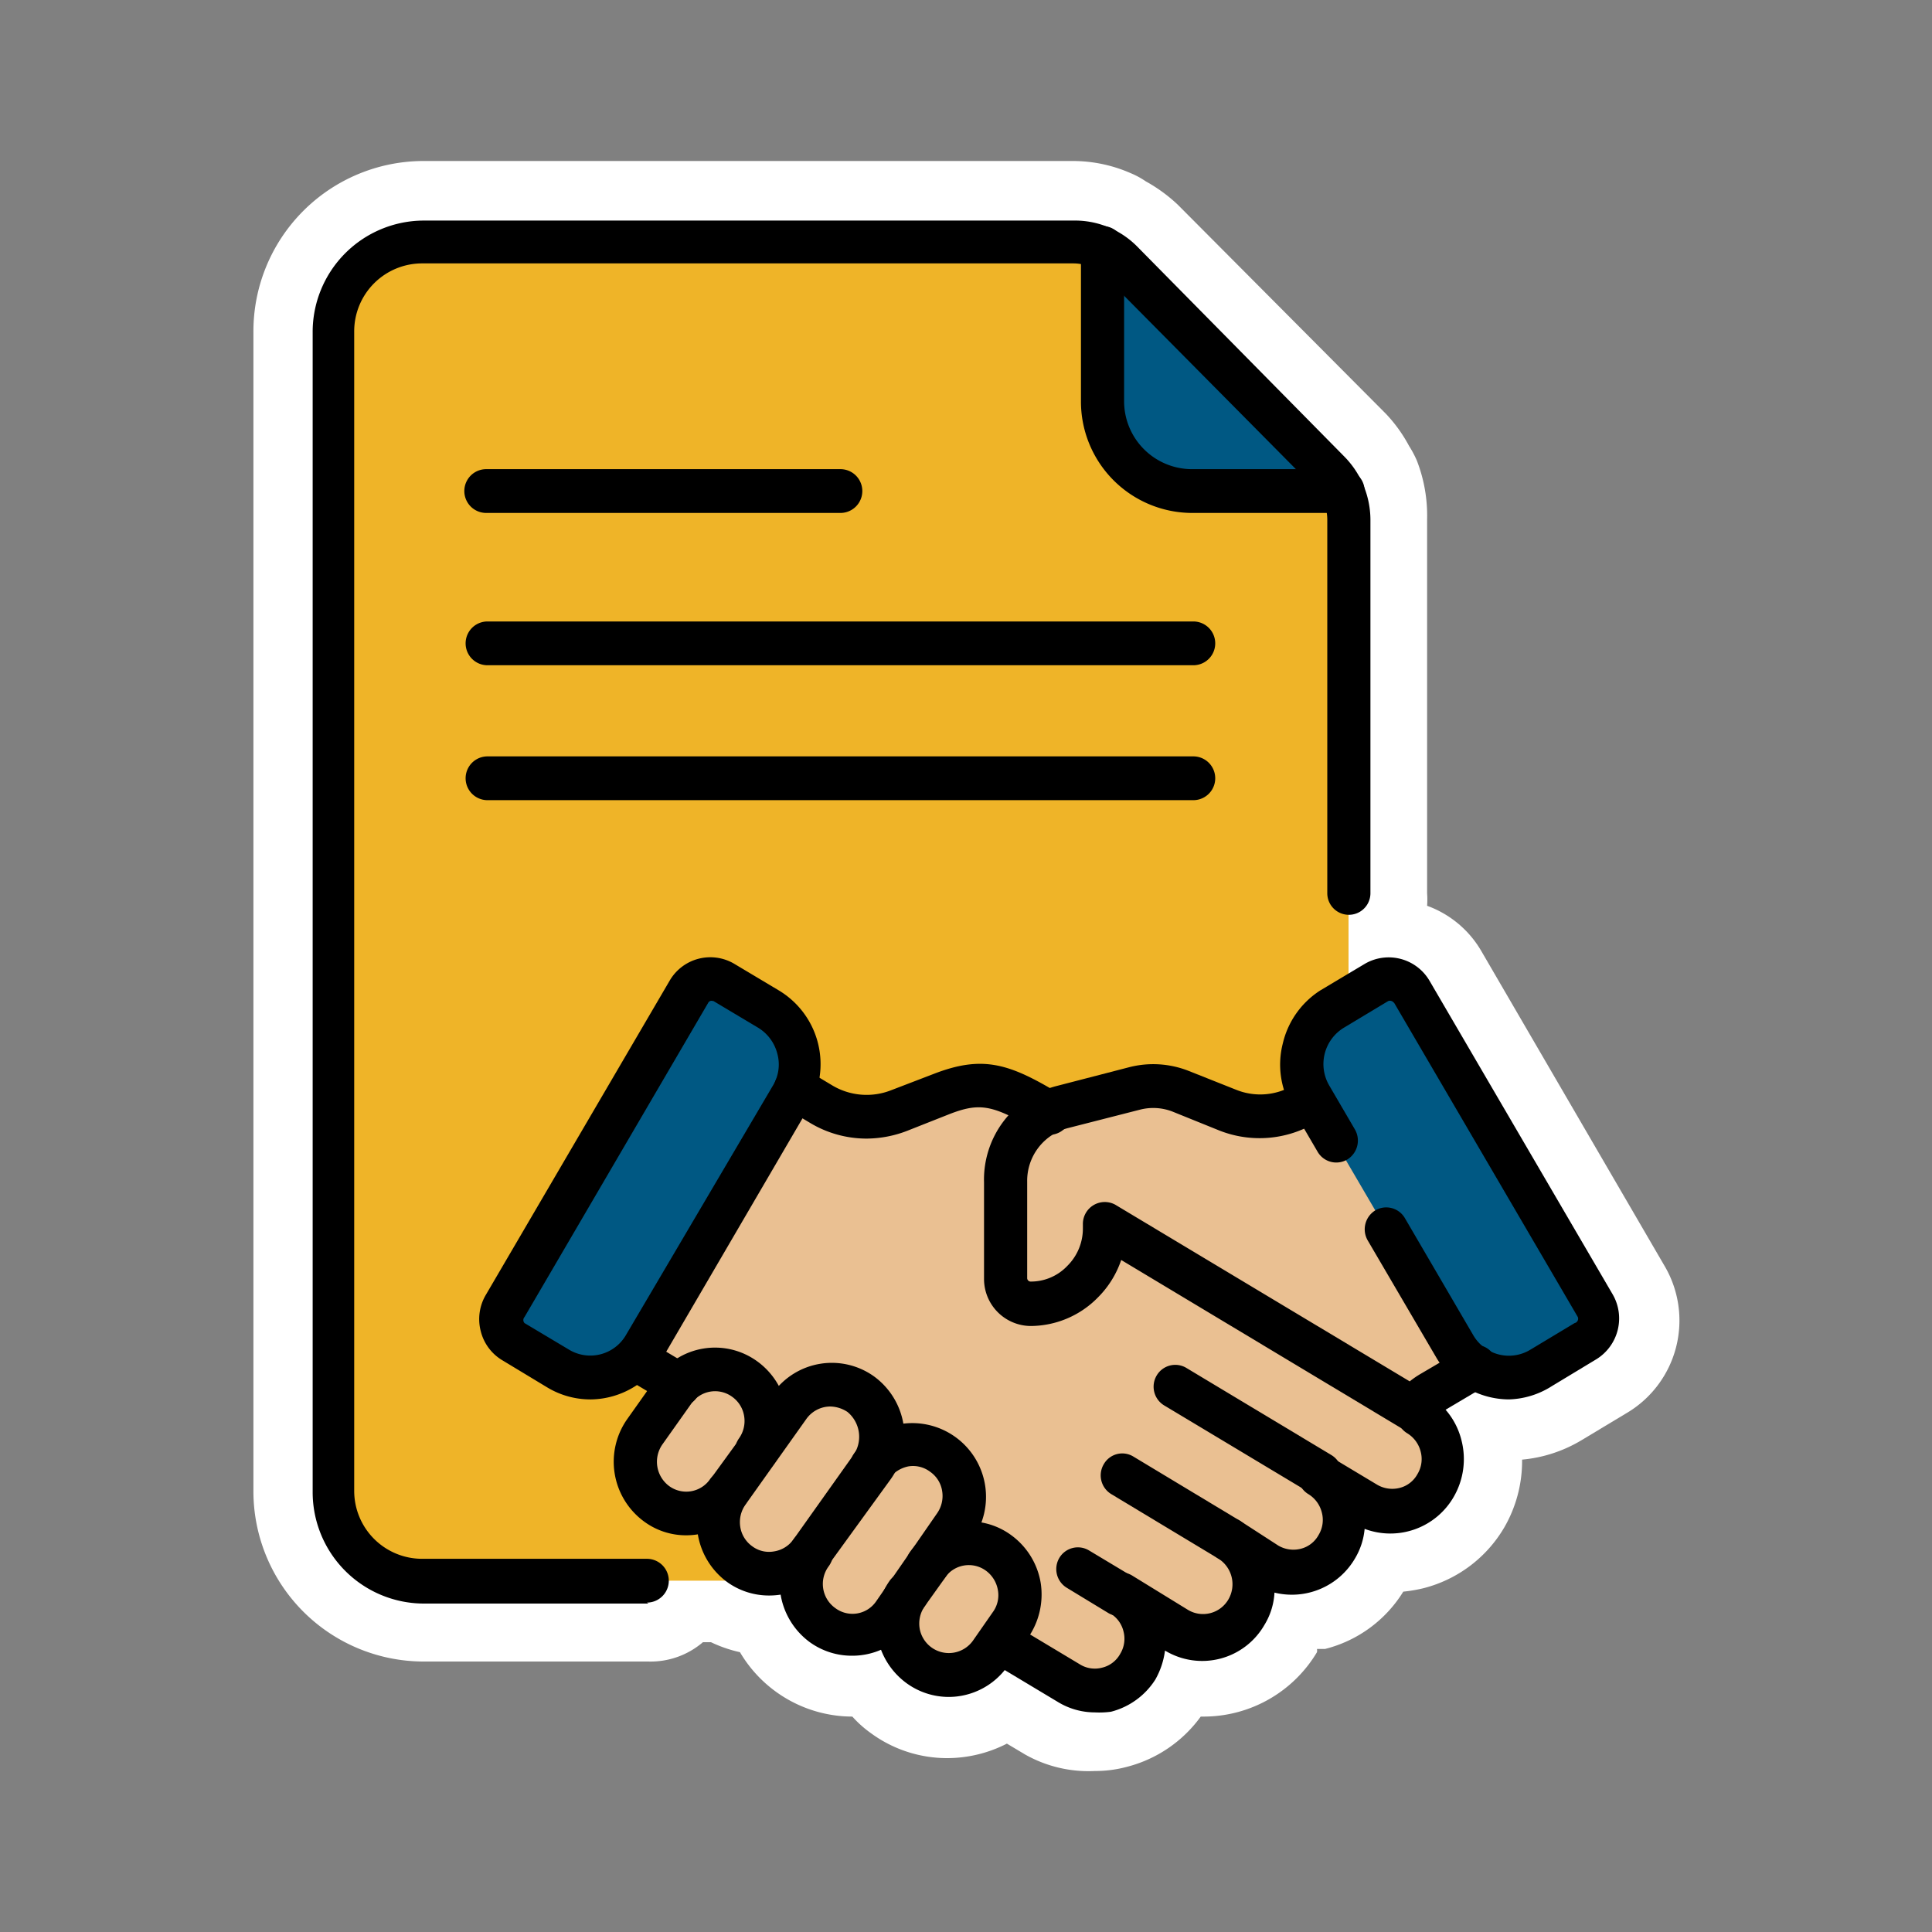 <svg id="Capa_1" data-name="Capa 1" xmlns="http://www.w3.org/2000/svg" viewBox="0 0 60 60"><rect x="0" y="0" width="60" height="60" fill="#808080" stroke="none"/><defs><style>.cls-1{fill:#fff;}.cls-2{fill:#efb428;}.cls-3{fill:#005883;}.cls-4{fill:#eac092;}</style></defs><path class="cls-1" d="M51.68,39.29,46,29.53a3.21,3.21,0,0,0-1.68-1.4,2.58,2.58,0,0,0,0-.39V16.13A4.71,4.71,0,0,0,44,14.3a3.21,3.21,0,0,0-.24-.45,4.58,4.58,0,0,0-.72-1L36.58,6.36a4.9,4.9,0,0,0-1-.73,2.55,2.55,0,0,0-.46-.25A4.48,4.48,0,0,0,33.33,5H13.12a5.29,5.29,0,0,0-5.25,5.3v36a5.29,5.29,0,0,0,5.25,5.3h7A2.5,2.5,0,0,0,21.83,51h.25a4.17,4.17,0,0,0,.9.31,4.06,4.06,0,0,0,3.49,2h0a3.46,3.46,0,0,0,.57.51,4,4,0,0,0,2.38.78,4.07,4.07,0,0,0,1.85-.45l.57.34A4,4,0,0,0,34,55a3.8,3.8,0,0,0,1-.13,4.08,4.08,0,0,0,2.29-1.56h.09a4.1,4.1,0,0,0,3.52-2,.31.31,0,0,0,0-.1l.25,0a4,4,0,0,0,2.43-1.78,4.5,4.5,0,0,0,.64-.11,4.07,4.07,0,0,0,2.5-1.89,4.12,4.12,0,0,0,.55-2.1,4.34,4.34,0,0,0,1.84-.6l1.38-.83A3.34,3.34,0,0,0,51.68,39.29Z"/><path class="cls-2" d="M13.12,7.5a2.78,2.78,0,0,0-2.76,2.8v36a2.78,2.78,0,0,0,2.76,2.79h26a2.78,2.78,0,0,0,2.76-2.79V16.13a2.13,2.13,0,0,0-.61-1.5L34.81,8.12a2.13,2.13,0,0,0-1.48-.62Z"/><path class="cls-3" d="M41.23,14.63,34.81,8.12a2.22,2.22,0,0,0-.62-.43v4.76A2.78,2.78,0,0,0,37,15.25h4.7a2.19,2.19,0,0,0-.42-.62"/><path class="cls-4" d="M44,43.88,34.18,38a1.08,1.08,0,0,1-.37-1.47l.5-.87-2-1.19c-1.32-.77-1.93-.91-3.12-.44l-1.29.5a2.71,2.71,0,0,1-2.4-.2l-3.46-2.07-4.92,8.41,4.43,2.66a2.71,2.71,0,0,1,.78.69l1.49,2a17.27,17.27,0,0,0,3.63,2.9l5.7,3.42a1.57,1.57,0,0,0,2.17-.56,1.61,1.61,0,0,0-.56-2.2l1.79,1.07A1.58,1.58,0,0,0,38.73,50a1.63,1.63,0,0,0-.56-2.2l1.19.71A1.58,1.58,0,0,0,41.53,48a1.61,1.61,0,0,0-.56-2.2l1.46.87a1.58,1.58,0,0,0,2.17-.56,1.61,1.61,0,0,0-.56-2.2"/><path class="cls-4" d="M44,43.88l-3.39-2A1.86,1.86,0,0,1,37.87,43l-1-.58a.09.09,0,0,0-.11,0,.09.09,0,0,0,0,.11,1.87,1.87,0,0,1,.08,2,1.82,1.82,0,0,1-2.52.65l-.76-.45a.07.07,0,0,0-.1,0,.06.06,0,0,0,0,.08,1.9,1.9,0,0,1,.1,2.12,1.87,1.87,0,0,1-2.55.6l-.62-.38a.36.36,0,0,0-.4,0,.36.36,0,0,0-.15.37,1.87,1.87,0,0,1-.22,1.33,1.81,1.81,0,0,1-.86.76l4.33,2.6a1.6,1.6,0,1,0,1.65-2.74l1.75,1.05a1.6,1.6,0,1,0,1.65-2.74l1.15.69A1.6,1.6,0,1,0,41,45.77l1.42.85A1.6,1.6,0,1,0,44,43.88"/><path d="M41,46.45a.63.63,0,0,1-.34-.1l-4.5-2.7a.68.68,0,0,1-.24-.93.67.67,0,0,1,.92-.24l4.51,2.71a.68.68,0,0,1,.23.93A.67.67,0,0,1,41,46.45Z"/><path d="M38.17,48.5a.63.63,0,0,1-.34-.1l-3.32-2a.68.68,0,0,1-.23-.93.66.66,0,0,1,.91-.24l3.32,2a.69.69,0,0,1,.24.93A.67.67,0,0,1,38.17,48.5Z"/><path d="M34.77,50.19a.72.72,0,0,1-.34-.09l-1.3-.79a.68.68,0,0,1-.23-.93.67.67,0,0,1,.92-.23l1.3.78a.69.69,0,0,1,.23.93A.67.67,0,0,1,34.77,50.19Z"/><path class="cls-4" d="M43.19,32.73l-2.66,1.56a2.71,2.71,0,0,1-2.4.2l-1.46-.58a2.33,2.33,0,0,0-1.43-.09L33,34.39a2.38,2.38,0,0,0-1.77,2.31v3a.78.78,0,0,0,.77.78,2.32,2.32,0,0,0,2.3-2.34V38l9.57,5.74a2.63,2.63,0,0,1,.61-.49l3.63-2.15Z"/><path class="cls-4" d="M23.51,45.07l-.9,1.26a1.57,1.57,0,0,1-2.21.37A1.61,1.61,0,0,1,20,44.46l.89-1.26a1.57,1.57,0,0,1,2.21-.37h0a1.62,1.62,0,0,1,.37,2.24"/><path class="cls-4" d="M27.07,45.54l-1.89,2.67a1.57,1.57,0,0,1-2.21.36,1.62,1.62,0,0,1-.36-2.24l1.89-2.66a1.58,1.58,0,0,1,2.21-.37,1.62,1.62,0,0,1,.36,2.24"/><path class="cls-4" d="M29.64,47.41l-1.88,2.67a1.58,1.58,0,0,1-2.21.37,1.61,1.61,0,0,1-.37-2.24l1.89-2.67a1.58,1.58,0,0,1,2.21-.37,1.62,1.62,0,0,1,.36,2.24"/><path class="cls-4" d="M31.38,50.47l-.63.89a1.57,1.57,0,0,1-2.21.36,1.62,1.62,0,0,1-.36-2.24l.62-.88A1.57,1.57,0,0,1,31,48.23a1.61,1.61,0,0,1,.37,2.24"/><path class="cls-3" d="M23.9,31.35l-1.39-.83a.79.79,0,0,0-1.1.28l-5.7,9.75A.82.82,0,0,0,16,41.67l1.39.83a1.94,1.94,0,0,0,2.68-.69l4.53-7.74a2,2,0,0,0-.69-2.72"/><path class="cls-3" d="M42.72,30.52l-1.38.83a2,2,0,0,0-.69,2.72l4.53,7.74a1.94,1.94,0,0,0,2.68.69l1.39-.83a.83.83,0,0,0,.28-1.12h0L43.82,30.8a.79.79,0,0,0-1.1-.28"/><path d="M37.06,20.66H15.14a.68.68,0,0,1,0-1.36H37.06a.68.68,0,0,1,0,1.36Z"/><path d="M26.1,15.93h-11a.68.68,0,0,1,0-1.36h11a.68.68,0,0,1,0,1.36Z"/><path d="M37.06,24.85H15.14a.68.68,0,0,1,0-1.36H37.06a.68.68,0,0,1,0,1.36Z"/><path d="M41.65,15.93H37a3.46,3.46,0,0,1-3.43-3.48V7.69a.67.67,0,1,1,1.34,0v4.76A2.11,2.11,0,0,0,37,14.57h4.7a.68.68,0,0,1,0,1.36Z"/><path d="M20.14,49.8h-7a3.46,3.46,0,0,1-3.43-3.47v-36a3.46,3.46,0,0,1,3.43-3.48H33.33a2.72,2.72,0,0,1,2,.82l6.42,6.51a2.81,2.81,0,0,1,.81,2V27.74a.67.67,0,1,1-1.34,0V16.13a1.43,1.43,0,0,0-.42-1L34.33,8.6a1.4,1.4,0,0,0-1-.42H13.12A2.11,2.11,0,0,0,11,10.3v36a2.11,2.11,0,0,0,2.09,2.11h7a.68.68,0,0,1,0,1.36Z"/><path d="M18.37,43.46A2.6,2.6,0,0,1,17,43.09l-1.39-.84a1.46,1.46,0,0,1-.68-.91,1.48,1.48,0,0,1,.16-1.13l5.71-9.76a1.46,1.46,0,0,1,2-.52l1.39.83a2.67,2.67,0,0,1,.92,3.65l-4.52,7.74A2.63,2.63,0,0,1,18.37,43.46ZM22.1,31.08a.12.12,0,0,0-.11.07l-5.7,9.75a.14.14,0,0,0,0,.19l1.39.83a1.28,1.28,0,0,0,1.76-.46L24,33.72a1.27,1.27,0,0,0,.14-1,1.33,1.33,0,0,0-.59-.8h0l-1.39-.83Z"/><path d="M46.86,43.46a2.63,2.63,0,0,1-2.26-1.31l-2.12-3.62a.69.69,0,0,1,.23-.94.67.67,0,0,1,.92.24l2.12,3.63a1.28,1.28,0,0,0,1.77.46l1.38-.83A.14.14,0,0,0,49,40.9l-5.7-9.75s-.06-.06-.08-.06a.14.14,0,0,0-.11,0l-1.38.83a1.32,1.32,0,0,0-.45,1.79l.8,1.37a.69.69,0,0,1-.24.93.67.67,0,0,1-.92-.24l-.8-1.37a2.64,2.64,0,0,1-.28-2A2.68,2.68,0,0,1,41,30.76l1.39-.83a1.47,1.47,0,0,1,2,.52l5.7,9.76a1.49,1.49,0,0,1-.51,2l-1.39.84A2.61,2.61,0,0,1,46.86,43.46Z"/><path d="M26.91,35.36a3.41,3.41,0,0,1-1.74-.48l-.8-.48a.68.68,0,0,1-.24-.93.67.67,0,0,1,.92-.24l.8.48a2.08,2.08,0,0,0,1.82.15L29,33.35c1.47-.57,2.29-.33,3.69.49l.24.14a.69.69,0,0,1,.24.93.67.67,0,0,1-.92.24L32,35c-1.2-.69-1.6-.76-2.54-.39l-1.29.51A3.54,3.54,0,0,1,26.91,35.36Z"/><path d="M21.09,43.69a.74.74,0,0,1-.34-.1l-1.34-.8a.68.68,0,0,1-.23-.93.66.66,0,0,1,.91-.24l1.34.8a.68.68,0,0,1,.24.93A.66.66,0,0,1,21.09,43.69Z"/><path d="M34,53.18a2.21,2.21,0,0,1-1.14-.32l-2.15-1.29a.68.68,0,0,1-.23-.93.66.66,0,0,1,.91-.24l2.15,1.29a.88.88,0,0,0,.69.1.87.87,0,0,0,.56-.43.9.9,0,0,0,.1-.7.89.89,0,0,0-.42-.56h0a.68.68,0,0,1-.23-.93.66.66,0,0,1,.92-.24h0L36.9,50a.91.91,0,0,0,1.25-.33.94.94,0,0,0-.32-1.27h0a.68.68,0,0,1-.23-.93.66.66,0,0,1,.91-.24L39.7,48a.93.93,0,0,0,.69.1.87.87,0,0,0,.56-.43.9.9,0,0,0,.1-.7.93.93,0,0,0-.42-.57h0a.68.68,0,0,1-.23-.93.66.66,0,0,1,.92-.23l1.45.87a.93.93,0,0,0,.69.1.87.87,0,0,0,.56-.43.9.9,0,0,0,.1-.7.93.93,0,0,0-.42-.57.68.68,0,0,1-.23-.93.66.66,0,0,1,.92-.23,2.27,2.27,0,0,1,1,1.39,2.34,2.34,0,0,1-.24,1.74,2.27,2.27,0,0,1-2.77,1,2.17,2.17,0,0,1-.3.92,2.27,2.27,0,0,1-2.5,1.06,2.13,2.13,0,0,1-.31,1,2.23,2.23,0,0,1-3.09.8h0a2.46,2.46,0,0,1-.3.9,2.31,2.31,0,0,1-1.38,1A2.78,2.78,0,0,1,34,53.18Z"/><path d="M43.87,44.46a.63.63,0,0,1-.34-.1l-8.71-5.23a3,3,0,0,1-.72,1.16,2.94,2.94,0,0,1-2.1.89h0a1.46,1.46,0,0,1-1.44-1.46v-3a3,3,0,0,1,2.28-3l2.24-.58a3,3,0,0,1,1.84.12l1.46.58a2,2,0,0,0,1.81-.15l.19-.12a.68.68,0,0,1,.92.25.7.7,0,0,1-.25.93l-.18.11a3.4,3.4,0,0,1-3,.25l-1.46-.59a1.65,1.65,0,0,0-1-.06l-2.23.57A1.69,1.69,0,0,0,31.9,36.7v3a.11.11,0,0,0,.1.1h0a1.56,1.56,0,0,0,1.15-.49,1.63,1.63,0,0,0,.48-1.17V38a.68.68,0,0,1,1-.59l9.15,5.49a2.71,2.71,0,0,1,.35-.24l1.36-.8a.66.66,0,0,1,.91.24.68.68,0,0,1-.24.93l-1.35.8a2.33,2.33,0,0,0-.46.37A.68.68,0,0,1,43.87,44.46Z"/><path d="M21.32,47.68A2.19,2.19,0,0,1,20,47.25a2.3,2.3,0,0,1-.52-3.18l.9-1.27a2.23,2.23,0,0,1,3.14-.52,2.29,2.29,0,0,1,.52,3.18.66.66,0,0,1-.94.16.69.69,0,0,1-.15-.95.93.93,0,0,0,.16-.69.91.91,0,0,0-.37-.6.9.9,0,0,0-1.27.21l-.9,1.27a.94.94,0,0,0,.21,1.29.9.9,0,0,0,1.27-.21.67.67,0,0,1,.94-.16.68.68,0,0,1,.15.95A2.24,2.24,0,0,1,21.32,47.68Z"/><path d="M23.89,49.55a2.22,2.22,0,0,1-1.31-.42,2.3,2.3,0,0,1-.91-1.49,2.28,2.28,0,0,1,.39-1.7L24,43.27a2.25,2.25,0,0,1,3.15-.52,2.3,2.3,0,0,1,.51,3.19h0L25.73,48.6a2.2,2.2,0,0,1-1.47.92A2.31,2.31,0,0,1,23.89,49.55Zm1.89-5.87a.92.92,0,0,0-.74.39l-1.89,2.66a.94.94,0,0,0-.16.69.91.91,0,0,0,.37.6.87.87,0,0,0,.68.16.91.91,0,0,0,.6-.37l1.89-2.66a1,1,0,0,0-.21-1.3A1,1,0,0,0,25.78,43.68Zm1.29,1.86Z"/><path d="M26.47,51.42A2.23,2.23,0,0,1,25.15,51a2.3,2.3,0,0,1-.51-3.19.67.67,0,0,1,.93-.16.7.7,0,0,1,.16,1,.92.92,0,0,0,.21,1.29.89.89,0,0,0,1.27-.21L29.1,47a.94.94,0,0,0,.16-.69.89.89,0,0,0-.37-.6.88.88,0,0,0-.68-.17,1,1,0,0,0-.6.38.66.66,0,0,1-.93.15.67.67,0,0,1-.15-.94A2.23,2.23,0,0,1,28,44.22a2.29,2.29,0,0,1,2.2,3.59L28.3,50.47A2.24,2.24,0,0,1,26.47,51.42Z"/><path d="M29.46,52.7a2.23,2.23,0,0,1-1.31-.43,2.3,2.3,0,0,1-.52-3.18.7.7,0,0,1,.54-.29.65.65,0,0,1,.09-.6,2.25,2.25,0,0,1,1.47-.92,2.2,2.2,0,0,1,1.68.4,2.3,2.3,0,0,1,.91,1.48,2.35,2.35,0,0,1-.4,1.71l-.63.88A2.24,2.24,0,0,1,29.46,52.7Zm-.64-3.42a.69.69,0,0,1-.1.6.94.94,0,0,0-.16.69.92.92,0,0,0,1.65.39l.62-.89a.89.89,0,0,0,.16-.69.94.94,0,0,0-.37-.6.9.9,0,0,0-1.27.21A.67.67,0,0,1,28.82,49.28Z"/></svg>